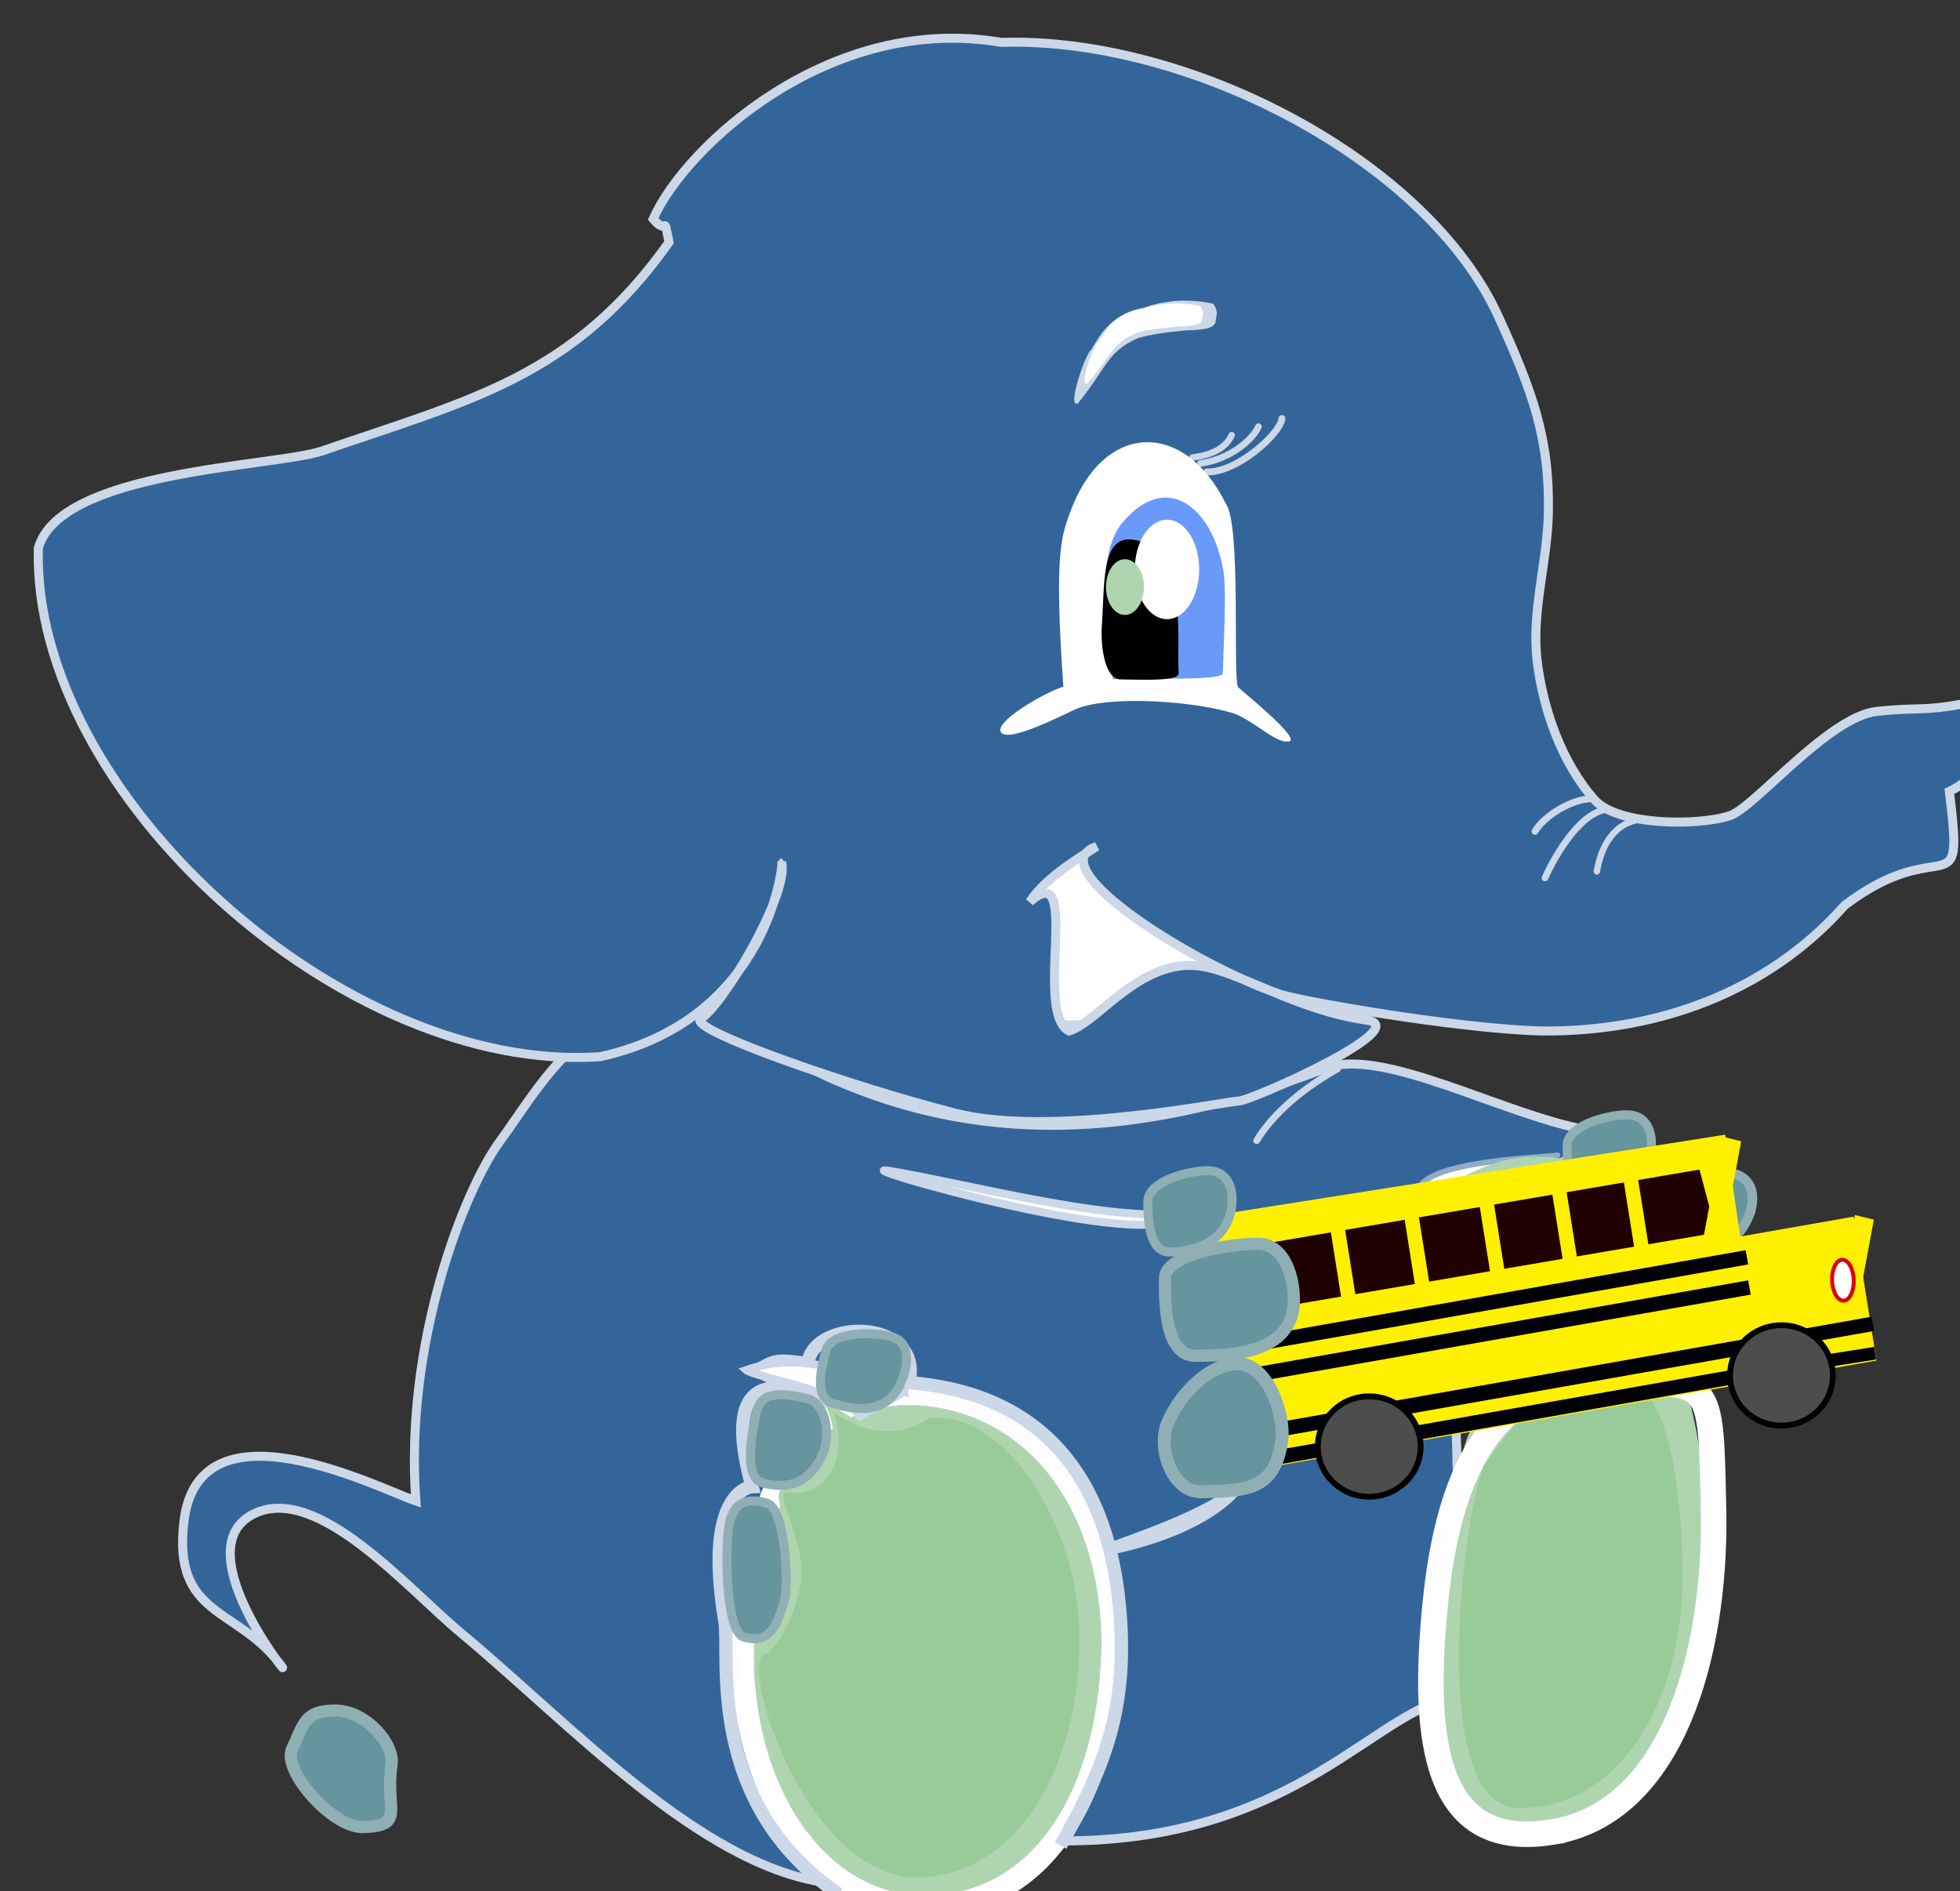 <?xml version="1.0" encoding="UTF-8" standalone="no"?>
<!-- Created with Inkscape (http://www.inkscape.org/) -->

<svg
   xmlns:dc="http://purl.org/dc/elements/1.1/"
   xmlns:cc="http://creativecommons.org/ns#"
   xmlns:rdf="http://www.w3.org/1999/02/22-rdf-syntax-ns#"
   xmlns:svg="http://www.w3.org/2000/svg"
   xmlns="http://www.w3.org/2000/svg"
   xmlns:sodipodi="http://sodipodi.sourceforge.net/DTD/sodipodi-0.dtd"
   xmlns:inkscape="http://www.inkscape.org/namespaces/inkscape"
   width="738.499"
   height="712.609"
   id="svg2"
   version="1.1"
   inkscape:version="0.92.2 (5c3e80d, 2017-08-06)"
   sodipodi:docname="mascotbus.svg">
  <rect width="100%" height="100%" fill="#333333" stroke="none"/>
  <defs
     id="defs4">
    <inkscape:perspective
       sodipodi:type="inkscape:persp3d"
       inkscape:vp_x="0 : 526.18109 : 1"
       inkscape:vp_y="0 : 1000 : 0"
       inkscape:vp_z="744.09448 : 526.18109 : 1"
       inkscape:persp3d-origin="372.04724 : 350.78739 : 1"
       id="perspective4078" />
  </defs>
  <sodipodi:namedview
     id="base"
     pagecolor="#ffffff"
     bordercolor="#666666"
     borderopacity="1.0"
     inkscape:pageopacity="0"
     inkscape:pageshadow="2"
     inkscape:zoom="1.1009789"
     inkscape:cx="417.51742"
     inkscape:cy="317.38557"
     inkscape:document-units="px"
     inkscape:current-layer="layer1"
     showgrid="false"
     inkscape:window-width="1920"
     inkscape:window-height="1001"
     inkscape:window-x="-9"
     inkscape:window-y="-9"
     inkscape:window-maximized="1"
     fit-margin-top="0"
     fit-margin-left="0"
     fit-margin-right="0"
     fit-margin-bottom="0" />
  <g
     inkscape:label="Layer 1"
     inkscape:groupmode="layer"
     id="layer1"
     style="display:inline"
     transform="translate(-3.792,-249.733)">
    <path
       style="display:inline;fill:#66959e;fill-opacity:1;stroke:#8fafb5;stroke-width:3.627;stroke-miterlimit:4;stroke-opacity:1"
       d="m 662.691,707.952 c -5.872,14.81 -21.423,13.504 -29.139,11.373 -7.717,-2.132 -5.097,-14.169 -2.965,-21.885 2.132,-7.717 18.717,-7.676 26.433,-5.545 7.717,2.132 8.262,9.523 5.671,16.057 z"
       id="path3771-5"
       inkscape:connector-curvature="0"
       sodipodi:nodetypes="sssss" />
    <rect
       style="fill:#fefdff;fill-opacity:1;stroke:#ccd7e7;stroke-width:0.1;stroke-linecap:round;stroke-miterlimit:4;stroke-opacity:1;stroke-dasharray:none;stroke-dashoffset:0"
       id="rect3040"
       width="113.492"
       height="87.302"
       x="398.924"
       y="444.338" />
    <rect
       style="fill:#ffffff;fill-opacity:1;stroke:#ccd7e7;stroke-width:9.595;stroke-linecap:round;stroke-miterlimit:4;stroke-opacity:1;stroke-dasharray:none;stroke-dashoffset:0"
       id="rect3048"
       width="103.544"
       height="92.645"
       x="356.047"
       y="296.615"
       transform="translate(3.792,249.733)" />
    <path
       style="display:inline;fill:#34659a;fill-opacity:1;stroke:#ccd7e7;stroke-width:3.4;stroke-linecap:butt;stroke-linejoin:miter;stroke-miterlimit:4;stroke-dasharray:none;stroke-opacity:1"
       d="M 314.497,959.017 C 266.854,951.941 218.41,899.015 177.639,865.159 157.336,848.309 123.468,808.674 99.653,820.033 71.031,833.683 120.152,890.507 108.453,875.68 92.413,855.351 68.758,858.492 73.113,822.836 c 5.769,-47.23 73.711,-12.172 87.356,-7.558 -4.328,-59.705 18.249,-117.149 31.546,-135.311 15.932,-21.761 32.642,-55.433 76.78,-52.353 64.159,47.231 136,62.87 234.176,24.667 21.681,-8.437 68.108,17.949 99.209,23.247 29.185,4.971 -79.921,29.793 -61.947,53.317 17.528,22.94 9.606,90.119 15.467,118.387 3.754,18.109 -2.835,23.542 -0.685,41.911 -31.156,0.645 -60.934,56.126 -155.16,54.177 -50.356,-50.637 -83.697,-10.602 -85.36,15.696 z"
       id="path3034-2"
       inkscape:connector-curvature="0"
       sodipodi:nodetypes="ccssscscssssccc" />
    <path
       style="fill:#ffffff;fill-opacity:1;stroke:#91acc8;stroke-width:2.097;stroke-miterlimit:4;stroke-dasharray:none;stroke-opacity:1"
       d="m 589.94,685.126 c 4.735,-0.639 -15.214,1.429 -31.726,9.268 -28.826,13.686 -35.324,38.475 -34.825,35.855 0.499,-2.619 7.789,-29.741 18.781,-36.566 10.992,-6.826 43.035,-7.918 47.77,-8.557 z"
       id="path4002"
       inkscape:connector-curvature="0"
       sodipodi:nodetypes="zszsz" />
    <path
       style="fill:#34659a;fill-opacity:1;stroke:#ccd7e7;stroke-width:3.4;stroke-linecap:butt;stroke-linejoin:miter;stroke-miterlimit:4;stroke-dasharray:none;stroke-opacity:1"
       d="m 298.405,575.196 c 0.256,0.171 -4.858,58.615 -68.37,72.669 -96.419,6.813 -214.373,-98.98 -211.798,-191.64 8.255,-29.304 88.636,-30.56 106.824,-36.545 56.015,-19.368 94.7,-27.777 130.806,-78.67 -2.389,-11.862 -0.112,-1.858 -5.974,-8.777 12.074,-27.267 66.589,-77.636 131.178,-66.528 70.147,-2.253 160.489,44.204 187.427,103.559 12.58,27.718 19.284,45.6 18.697,73.868 -0.384,18.49 -6.404,36.95 -4.255,55.319 2.163,18.49 9.339,38.8 21.711,52.71 8.543,9.605 38.759,9.919 50.964,5.887 9.266,-3.061 37.181,-37.398 55.451,-39.303 15.535,-1.62 17.692,0.035 33.023,-2.946 12.256,-2.383 14.149,23.76 -5.804,33.135 5.622,45.571 -1.76,14.406 -39.443,42.918 -29.365,33.184 -71.373,47.825 -114.439,47.329 -32.288,-0.827 -94.512,-11.902 -98.768,-14.03 -29.43,-9.776 -91.61,-47.715 -68.654,-55.488 -4.418,3.017 -18.888,11.111 -25.161,20.852 19.665,-17.383 1.255,41.445 14.741,48.695 10.917,-3.176 26.768,-27.424 49.258,-24.488 15.028,1.962 36.228,16.605 62.828,20.368 19.032,2.693 -43.729,30.473 -47.985,30.473 -4.255,0 -70.895,13.831 -106.905,4.609 -39.89,-10.215 -102.027,-31.898 -95.854,-35.64 8.135,-4.932 32.625,-45.724 30.501,-58.337 z"
       id="path3034"
       inkscape:connector-curvature="0"
       sodipodi:nodetypes="cccccccssssssscccccccsssssc" />
    <path
       sodipodi:nodetypes="cccsscsccc"
       inkscape:connector-curvature="0"
       d="m 409.89,401.783 c -4.282,1.849 2.998,-19.077 4.924,-20.105 2.566,-3.893 6.766,-13.79 19.957,-15.992 4.397,-1.686 10.751,-2.744 15.384,-2.698 3.329,0.033 6.765,0.351 10.065,1.006 1.757,0.349 2.096,3.77 2.096,3.77 l -0.582,3.431 c -0.46,2.712 -7.13,2.945 -11.025,2.994 -8.272,0.799 -13.623,1.646 -18.087,2.91 -11.904,5.343 -11.355,10.629 -22.733,24.685 z"
       id="path3046-7"
       style="display:inline;fill:#ccd7e7;fill-opacity:1;stroke-width:0.1;stroke-miterlimit:4;stroke-dasharray:none" />
    <g
       id="g3959"
       transform="translate(-27.731,54.854)">
      <g
         id="g3909">
        <path
           style="fill:none;stroke:#ccd7e7;stroke-width:2.407;stroke-linecap:round;stroke-linejoin:miter;stroke-miterlimit:4;stroke-dasharray:none;stroke-dashoffset:0;stroke-opacity:1"
           d="m 480.793,367.257 c 9.222,-1.178 13.073,-4.647 14.808,-8.429"
           id="path3882"
           inkscape:connector-curvature="0"
           sodipodi:nodetypes="cc" />
        <path
           style="display:inline;fill:none;stroke:#ccd7e7;stroke-width:2.502;stroke-linecap:round;stroke-linejoin:miter;stroke-miterlimit:4;stroke-dasharray:none;stroke-dashoffset:0;stroke-opacity:1"
           d="m 483.851,369.469 c 11.205,-1.508 19.71,-8.969 21.818,-13.809"
           id="path3882-5"
           inkscape:connector-curvature="0"
           sodipodi:nodetypes="cc" />
        <path
           style="display:inline;fill:none;stroke:#ccd7e7;stroke-width:2.57;stroke-linecap:round;stroke-linejoin:miter;stroke-miterlimit:4;stroke-dasharray:none;stroke-dashoffset:0;stroke-opacity:1"
           d="m 486.274,372.667 c 10.979,0.466 27.586,-14.157 28.274,-20.097"
           id="path3882-3"
           inkscape:connector-curvature="0"
           sodipodi:nodetypes="cc" />
      </g>
    </g>
    <g
       id="g3104"
       transform="translate(-644.94,75.386)">
      <path
         sodipodi:nodetypes="cccsscsccc"
         inkscape:connector-curvature="0"
         d="m 1058.447,318.835 c -3.561,1.437 2.493,-14.831 4.094,-15.63 2.133,-3.027 5.627,-10.72 16.595,-12.433 3.656,-1.311 8.94,-2.133 12.793,-2.097 2.768,0.026 5.625,0.273 8.37,0.782 1.461,0.271 1.743,2.931 1.743,2.931 l -0.484,2.667 c -0.383,2.108 -5.929,2.289 -9.168,2.327 -6.879,0.621 -11.328,1.279 -15.04,2.262 -9.898,4.154 -9.442,8.263 -18.903,19.191 z"
         id="path3046"
         style="fill:#ffffff;fill-opacity:1;stroke-width:0.1;stroke-miterlimit:4;stroke-dasharray:none" />
      <path
         sodipodi:nodetypes="zcscszccz"
         inkscape:connector-curvature="0"
         id="path2985"
         d="m 1025.964,450.358 c -3.104,-3.837 16.136,-14.986 23.416,-17.284 -3.523,-50.323 -0.616,-56.728 2.307,-65.019 12.277,-34.823 42.975,-35.903 58.785,-4.182 6.167,7.826 2.549,67.433 4.839,69.502 2.29,2.07 23.906,19.567 19.049,20.327 -4.857,0.76 -11.707,-6.592 -19.875,-10.236 -14.153,-4.859 -46.946,-7.317 -60.123,-2.069 -5.383,2.426 -25.295,12.797 -28.399,8.96 z"
         style="fill:#ffffff;fill-opacity:1;fill-rule:nonzero;stroke:none" />
      <path
         sodipodi:nodetypes="accsca"
         inkscape:connector-curvature="0"
         id="path2988"
         d="m 1064.722,397.218 c 0.712,-8.924 1.255,-18.998 6.882,-25.961 17.229,-20.284 33.902,-4.64 37.833,16.901 1.673,6.555 0.289,29.041 0.035,39.857 -0.069,2.929 -27.462,1.655 -41.44,2.224 0,0 -4.189,-21.994 -3.309,-33.021 z"
         style="fill:#6a9af9;fill-opacity:1" />
      <path
         sodipodi:nodetypes="ssssss"
         inkscape:connector-curvature="0"
         id="path2994"
         d="m 1089.371,393.954 c 4.756,10.413 2.894,21.484 3.457,34.17 0.143,3.222 -17.055,2.187 -21.87,2.218 -6.016,0.038 -7.613,-12.809 -7.073,-20.243 1.064,-14.64 -0.217,-32.499 10.064,-32.499 10.28,0 12.31,9.538 15.423,16.354 z"
         style="fill:#000000;fill-opacity:1" />
      <path
         transform="translate(690.764,0.131)"
         d="m 409.796,388.771 a 12.12,18.737 0 0 1 -12.114,18.737 12.12,18.737 0 0 1 -12.125,-18.72 12.12,18.737 0 0 1 12.103,-18.754 12.12,18.737 0 0 1 12.136,18.703 l -12.12,0.034 z"
         sodipodi:ry="18.736645"
         sodipodi:rx="12.119893"
         sodipodi:cy="388.77084"
         sodipodi:cx="397.67615"
         id="path2999"
         style="fill:#ffffff;fill-opacity:1"
         sodipodi:type="arc"
         sodipodi:start="0"
         sodipodi:end="6.2813648" />
    </g>
    <ellipse
       ry="10.506"
       rx="7.154"
       cy="470.931"
       cx="427.661"
       id="path2999-1"
       style="display:inline;fill:#aed5b0;fill-opacity:1;stroke-width:0.553" />
    <path
       style="fill:#ffffff;fill-opacity:1;stroke:#ccd7e7;stroke-width:3;stroke-miterlimit:4;stroke-dasharray:none;stroke-opacity:1"
       id="path4000"
       d="m 446.731,707.149 c -5.58,15.798 -128.541,-19.736 -107.563,-16.199 29.934,5.047 78.636,18.223 107.563,16.199 z"
       inkscape:connector-curvature="0"
       sodipodi:nodetypes="csc" />
    <path
       style="display:inline;fill:#ffffff;fill-opacity:1;stroke:#ccd7e7;stroke-width:3.227;stroke-miterlimit:4;stroke-dasharray:none;stroke-opacity:1"
       id="path4000-0"
       d="m 471.483,804.01 c 5.625,14.743 -83.702,37.621 -46.946,29.421 37.879,-8.45 51.376,-25.895 46.946,-29.421 z"
       inkscape:connector-curvature="0"
       sodipodi:nodetypes="csc" />
    <g
       id="g4349"
       transform="translate(-28.494,58.745)">
      <path
         sodipodi:nodetypes="ssscs"
         inkscape:connector-curvature="0"
         id="path3976"
         d="m 380.241,913.536 c -44.074,0 -73.768,-51.252 -67.877,-108.806 6.052,-59.121 27.895,-86.099 64.837,-84.279 40.194,1.981 72.685,35.704 73.819,92.567 -0.4,58.021 -26.704,100.518 -70.779,100.518 z"
         style="fill:#aed5b0;fill-opacity:1;stroke:#ffffff;stroke-width:5.545;stroke-miterlimit:4;stroke-opacity:0" />
      <path
         inkscape:transform-center-y="6.1643836"
         inkscape:transform-center-x="158.21918"
         sodipodi:nodetypes="ssscs"
         inkscape:connector-curvature="0"
         id="path3976-7"
         d="m 380.772,909.383 c -44.074,0 -73.768,-51.252 -67.877,-108.806 6.052,-59.121 27.895,-86.099 64.837,-84.279 40.194,1.981 72.685,35.704 73.819,92.567 -0.4,58.021 -26.705,100.518 -70.779,100.518 z"
         style="display:inline;fill:#aed5b0;fill-opacity:0;stroke:#ffffff;stroke-width:8.445;stroke-miterlimit:4;stroke-dasharray:none;stroke-opacity:0.986" />
      <g
         transform="translate(-2.073,-1.036)"
         id="g4323">
        <path
           style="fill:none;stroke:#ccd7e7;stroke-width:5;stroke-linecap:butt;stroke-linejoin:miter;stroke-miterlimit:4;stroke-dasharray:none;stroke-opacity:1"
           d="m 350.333,905.687 c -50.786,-34.61 -40.71,-89.993 -42.849,-102.78 -8.362,-49.991 10.26,-50.694 10.26,-50.694 -12.17,-43.824 9.355,-40.68 28.53,-31.849 l -26.719,-11.905 c 6.849,-3.913 6.854,-4.254 19.184,-2.687 2.176,-17.359 43.851,-17.037 38.021,7.213 50.801,3.883 76.39,36.667 79.79,89.318 2.286,34.378 -6.341,56.47 -22.586,85.093"
           id="path4231"
           inkscape:connector-curvature="0"
           sodipodi:nodetypes="csccccccc" />
        <path
           style="fill:#ffffff;fill-opacity:1;stroke:#ccd7e7;stroke-width:3;stroke-miterlimit:4;stroke-dasharray:none;stroke-opacity:1"
           d="m 375.121,716.505 c -1.201,0.665 -15.684,8.498 -16.885,9.164 -4.701,-9.05 -39.974,-14.945 -42.745,-17.421 22.787,-8.041 42.301,2.868 59.63,8.257 z"
           id="path3997"
           inkscape:connector-curvature="0"
           sodipodi:nodetypes="cccc" />
        <path
           style="fill:#99cb9a;fill-opacity:1;stroke:#aed5b0;stroke-width:1.842;stroke-miterlimit:4;stroke-dasharray:none;stroke-opacity:1"
           d="m 441.588,799.966 c 3.527,41.312 -13.673,96.699 -59.415,100.451 -44.103,2.238 -70.379,-80.785 -60.87,-85.412 8.758,-4.261 14.849,-25.314 14.203,-32.245 -1.468,-15.771 -11.616,-30.166 -4.124,-29.304 17.594,2.024 22.119,-18.407 14.527,-32.924 5.45,5.778 22.041,15.885 38.328,4.915 30.526,-2.886 54.694,40.687 57.35,74.519 z"
           id="path3970"
           inkscape:connector-curvature="0"
           sodipodi:nodetypes="ccsssccc" />
        <path
           style="display:inline;fill:#66959e;fill-opacity:1;stroke:#8fafb5;stroke-width:3.4;stroke-miterlimit:4;stroke-opacity:1"
           d="m 374.157,712.233 c -5.504,13.881 -18.594,10.677 -25.827,8.679 -7.233,-1.998 -4.778,-12.785 -2.779,-20.018 1.998,-7.233 17.543,-7.195 24.776,-5.197 7.233,1.998 6.259,10.411 3.83,16.536 z"
           id="path3771-5-3"
           inkscape:connector-curvature="0"
           sodipodi:nodetypes="sssss" />
        <path
           style="display:inline;fill:#66959e;fill-opacity:1;stroke:#8fafb5;stroke-width:3.4;stroke-miterlimit:4;stroke-opacity:1"
           d="m 344.685,738.96 c -5.504,13.881 -15.803,13.78 -23.036,11.782 -7.233,-1.998 -4.03,-18.698 -2.43,-26.029 1.596,-7.313 6.649,-8.78 19.33,-5.692 7.291,1.775 8.564,13.815 6.136,19.94 z"
           id="path3771-5-5"
           inkscape:connector-curvature="0"
           sodipodi:nodetypes="sssss" />
        <path
           style="display:inline;fill:#66959e;fill-opacity:1;stroke:#8fafb5;stroke-width:3.4;stroke-miterlimit:4;stroke-opacity:1"
           d="m 330.081,794.236 c -3.707,14.465 -8.198,16.618 -15.431,14.62 -7.233,-1.998 -7.253,-36.547 -5.255,-43.78 1.998,-7.233 6.663,-8.718 13.885,-6.682 7.201,2.03 8.074,30.873 6.801,35.843 z"
           id="path3771-5-6"
           inkscape:connector-curvature="0"
           sodipodi:nodetypes="sssss" />
      </g>
    </g>
    <path
       style="display:inline;fill:#66959e;fill-opacity:1;stroke:#8fafb5;stroke-width:4.595;stroke-miterlimit:4;stroke-opacity:1"
       d="m 151.325,914.524 c -2.51,17.384 5.481,23.113 -10.68,23.608 -11.7,0.358 -30.612,-21.48 -26.809,-29.402 4.455,-9.282 4.499,-14.477 16.205,-14.477 11.706,0 22.392,12.601 21.284,20.271 z"
       id="path3771-3-6-9"
       inkscape:connector-curvature="0"
       sodipodi:nodetypes="sssss" />
    <path
       style="display:inline;fill:#aed5b0;fill-opacity:1;stroke:#ffffff;stroke-width:5.545;stroke-miterlimit:4;stroke-opacity:0"
       d="m 573.321,940.564 c -44.074,0 -23.448,-142.306 -15.022,-152.334 12.355,-14.704 9.646,-18.398 42.037,-34.533 36.021,-17.944 45.74,27.413 46.873,84.276 -0.4,58.021 -29.814,102.591 -73.888,102.591 z"
       id="path3976-6"
       inkscape:connector-curvature="0"
       sodipodi:nodetypes="ssscs" />
    <path
       style="display:inline;fill:#ffffff;fill-opacity:0;stroke:#ffffff;stroke-width:9.614;stroke-miterlimit:4;stroke-dasharray:none;stroke-opacity:0.986"
       d="m 588.681,940.026 c -43.345,7.072 -49.784,-31.927 -43.914,-87.881 6.03,-57.476 27.796,-83.704 64.607,-81.935 40.052,1.925 38.971,-4.484 40.1,50.797 0.513,51.851 -15.395,111.611 -60.794,119.018 z"
       id="path3976-7-2"
       inkscape:connector-curvature="0"
       sodipodi:nodetypes="ssscs"
       inkscape:transform-center-x="157.65847"
       inkscape:transform-center-y="5.9929043" />
    <path
       style="display:inline;fill:#99cb9a;fill-opacity:1;stroke:#ffffff;stroke-width:4.682;stroke-miterlimit:4;stroke-opacity:0"
       d="m 576.191,931.013 c -36.773,0 -19.564,-121.611 -12.533,-130.181 10.309,-12.565 8.048,-15.722 35.073,-29.511 30.054,-15.334 38.162,23.427 39.108,72.02 -0.333,49.583 -24.875,87.672 -61.648,87.672 z"
       id="path3976-6-1"
       inkscape:connector-curvature="0"
       sodipodi:nodetypes="ssscs"
       inkscape:transform-center-x="101.16767"
       inkscape:transform-center-y="-4.4282834" />
    <g
       id="g3094"
       transform="translate(-27.731,54.854)">
      <path
         sodipodi:nodetypes="ssscs"
         inkscape:connector-curvature="0"
         id="path3976-6-6"
         d="m 576.626,692.499 c -32.51,0 -19.857,-17.478 -20.455,-23.221 -1.136,-10.916 17.335,-30.187 41.227,-36.898 26.569,-7.463 61.627,10.563 62.463,34.211 -0.295,24.13 -50.725,25.908 -83.234,25.908 z"
         style="display:inline;fill:#aed5b0;fill-opacity:1;stroke:#ffffff;stroke-width:3.071;stroke-miterlimit:4;stroke-opacity:0" />
      <path
         sodipodi:nodetypes="ssscs"
         inkscape:connector-curvature="0"
         id="path3976-6-6-7"
         d="m 587.506,688.24 c -25.08,0 -26.988,-15.739 -26.502,-21.525 0.918,-10.916 19.048,-31.741 42.526,-31.458 24.297,0.293 51.238,8.126 48.188,26.87 -0.227,18.952 -39.132,26.113 -64.213,26.113 z"
         style="display:inline;fill:#99cb9a;fill-opacity:1;stroke:#ffffff;stroke-width:2.391;stroke-miterlimit:4;stroke-opacity:0" />
    </g>
    <g
       id="g4176"
       transform="translate(-14.427,38.52)">
      <rect
         y="783.287"
         x="359.832"
         height="54.883"
         width="242.857"
         id="rect4115"
         style="fill:#fff000;fill-opacity:1;stroke:#000000;stroke-width:2.778;stroke-miterlimit:4;stroke-dasharray:none;stroke-opacity:0.01"
         ry="0"
         transform="matrix(0.985,-0.173,0.157,0.988,0,0)" />
      <g
         transform="translate(103.088,43.759)"
         id="g3966" />
    </g>
    <path
       style="display:inline;fill:#66959e;fill-opacity:1;stroke:#8fafb5;stroke-width:3.4;stroke-miterlimit:4;stroke-opacity:1"
       d="m 625.904,682.865 c -1.609,14.845 -15.984,17.547 -23.488,17.547 -7.504,0 -8.141,-11.529 -8.141,-19.032 0,-7.504 14.994,-11.607 22.498,-11.607 7.504,0 9.841,6.542 9.131,13.092 z"
       id="path3771-7"
       inkscape:connector-curvature="0"
       sodipodi:nodetypes="sssss" />
    <g
       transform="rotate(180,545.795,461.507)"
       style="display:inline"
       id="g3909-5">
      <path
         sodipodi:nodetypes="cc"
         inkscape:connector-curvature="0"
         id="path3882-6"
         d="m 469.816,364.513 c 9.222,-1.178 14.576,-9.204 16.311,-19.573"
         style="fill:none;stroke:#ccd7e7;stroke-width:2.407;stroke-linecap:round;stroke-linejoin:miter;stroke-miterlimit:4;stroke-dasharray:none;stroke-dashoffset:0;stroke-opacity:1" />
      <path
         sodipodi:nodetypes="cc"
         inkscape:connector-curvature="0"
         id="path3882-5-2"
         d="m 482.541,368.287 c 11.205,-1.508 21.02,-20.959 23.129,-25.799"
         style="display:inline;fill:none;stroke:#ccd7e7;stroke-width:2.502;stroke-linecap:round;stroke-linejoin:miter;stroke-miterlimit:4;stroke-dasharray:none;stroke-dashoffset:0;stroke-opacity:1" />
      <path
         sodipodi:nodetypes="cc"
         inkscape:connector-curvature="0"
         id="path3882-3-9"
         d="m 487.856,372.35 c 8.215,-0.086 18.404,-6.857 21.574,-12.301"
         style="display:inline;fill:none;stroke:#ccd7e7;stroke-width:2.57;stroke-linecap:round;stroke-linejoin:miter;stroke-miterlimit:4;stroke-dasharray:none;stroke-dashoffset:0;stroke-opacity:1" />
    </g>
    <path
       sodipodi:nodetypes="cc"
       inkscape:connector-curvature="0"
       id="path3882-3-9-0"
       d="m 507.704,652.493 c -18.546,10.418 -27.227,21.563 -30.397,27.006"
       style="display:inline;fill:none;stroke:#ccd7e7;stroke-width:2.57;stroke-linecap:round;stroke-linejoin:miter;stroke-miterlimit:4;stroke-dasharray:none;stroke-dashoffset:0;stroke-opacity:1" />
    <flowRoot
       xml:space="preserve"
       id="flowRoot4714"
       style="fill:black;fill-opacity:1;stroke:none;font-family:sans-serif;font-style:normal;font-weight:normal;font-size:40px;line-height:1.25;letter-spacing:0px;word-spacing:0px"><flowRegion
         id="flowRegion4716"><rect
           id="rect4718"
           width="170.757"
           height="117.168"
           x="537.703"
           y="42.296" /></flowRegion><flowPara
         id="flowPara4720" /></flowRoot>    <rect
       style="fill:#fff000;fill-opacity:1;stroke:#000000;stroke-width:3.027;stroke-miterlimit:4;stroke-dasharray:none;stroke-opacity:0"
       id="rect1628"
       width="199.656"
       height="41.98"
       x="348.144"
       y="771.195"
       transform="matrix(0.988,-0.156,0.146,0.989,0,0)" />
    <path
       style="fill:#66959e;fill-opacity:1;stroke:#8fafb5;stroke-width:3.4;stroke-miterlimit:4;stroke-opacity:1"
       d="m 467.925,703.922 c -1.609,14.845 -15.984,17.547 -23.488,17.547 -7.504,0 -8.141,-11.529 -8.141,-19.032 0,-7.504 14.994,-11.607 22.498,-11.607 7.504,0 9.841,6.542 9.131,13.092 z"
       id="path3771"
       inkscape:connector-curvature="0"
       sodipodi:nodetypes="sssss" />
    <rect
       style="fill:#210000;fill-opacity:1;stroke:#000000;stroke-width:2.991;stroke-miterlimit:4;stroke-dasharray:none;stroke-opacity:0"
       id="rect1653"
       width="203.121"
       height="24.531"
       x="279.219"
       y="789.781"
       transform="matrix(0.986,-0.168,0.218,0.976,0,0)" />
    <rect
       style="display:inline;fill:#000006;fill-opacity:1;stroke:#000000;stroke-width:1.573;stroke-miterlimit:4;stroke-dasharray:none;stroke-opacity:0"
       id="rect1661-7"
       width="20.528"
       height="4.796"
       x="562.198"
       y="858.96"
       transform="rotate(-9)" />
    <rect
       style="fill:#000006;fill-opacity:1;stroke:#000000;stroke-width:2.778;stroke-miterlimit:4;stroke-dasharray:none;stroke-opacity:0"
       id="rect1686"
       width="201.639"
       height="5.45"
       x="324.679"
       y="824.709"
       transform="rotate(-10)" />
    <rect
       style="display:inline;fill:#000006;fill-opacity:1;stroke:#000000;stroke-width:2.778;stroke-miterlimit:4;stroke-dasharray:none;stroke-opacity:0"
       id="rect1686-8"
       width="201.639"
       height="5.45"
       x="323.637"
       y="836.068"
       transform="rotate(-10)" />
    <rect
       style="display:inline;fill:#000006;fill-opacity:1;stroke:#000000;stroke-width:2.778;stroke-miterlimit:4;stroke-dasharray:none;stroke-opacity:0"
       id="rect1686-84"
       width="201.639"
       height="5.45"
       x="324.798"
       y="857.969"
       transform="rotate(-10)" />
    <rect
       style="display:inline;fill:#000006;fill-opacity:1;stroke:#000000;stroke-width:2.778;stroke-miterlimit:4;stroke-dasharray:none;stroke-opacity:0"
       id="rect1686-9"
       width="201.639"
       height="5.45"
       x="324.706"
       y="868.218"
       transform="rotate(-10)" />
    <rect
       style="display:inline;fill:#000006;fill-opacity:1;stroke:#000000;stroke-width:2.778;stroke-miterlimit:4;stroke-dasharray:none;stroke-opacity:0"
       id="rect1686-6"
       width="201.639"
       height="5.45"
       x="367.049"
       y="857.641"
       transform="rotate(-10)" />
    <ellipse
       style="display:inline;fill:#4d4d4d;stroke:#000000;stroke-width:2.193;stroke-miterlimit:4;stroke-dasharray:none;stroke-opacity:1"
       id="path4622-7"
       cx="675.013"
       cy="767.969"
       rx="19.366"
       ry="18.912" />
    <ellipse
       style="fill:#4d4d4d;stroke:#000000;stroke-width:2.193;stroke-miterlimit:4;stroke-dasharray:none;stroke-opacity:1"
       id="path4622"
       cx="519.697"
       cy="794.763"
       rx="19.366"
       ry="18.912" />
    <path
       style="display:inline;fill:#66959e;fill-opacity:1;stroke:#8fafb5;stroke-width:4.857;stroke-miterlimit:4;stroke-opacity:1"
       d="m 486.792,791.864 c -2.421,20.132 -14.411,19.391 -30,19.964 -11.286,0.415 -16.887,-16.342 -13.219,-25.516 4.298,-10.749 15.407,-22.739 26.699,-22.739 11.291,0 17.588,19.408 16.52,28.291 z"
       id="path3771-3-6"
       inkscape:connector-curvature="0"
       sodipodi:nodetypes="sssss" />
    <path
       style="display:inline;fill:#66959e;fill-opacity:1;stroke:#8fafb5;stroke-width:4.595;stroke-miterlimit:4;stroke-opacity:1"
       d="m 491.094,742.772 c -2.51,17.384 -25.154,17.797 -36.859,17.797 -11.706,0 -11.505,-20.396 -11.505,-29.183 0,-8.787 23.247,-13.012 34.953,-13.012 11.706,0 14.518,16.728 13.411,24.398 z"
       id="path3771-3"
       inkscape:connector-curvature="0"
       sodipodi:nodetypes="sssss" />
    <rect
       style="fill:#fff000;fill-opacity:1;stroke:#000000;stroke-width:2.966;stroke-miterlimit:4;stroke-dasharray:none;stroke-opacity:0"
       id="rect1729"
       width="5.465"
       height="28.914"
       x="499.421"
       y="800.491"
       transform="matrix(0.981,-0.192,0.157,0.988,0,0)" />
    <rect
       style="display:inline;fill:#fff000;fill-opacity:1;stroke:#000000;stroke-width:2.966;stroke-miterlimit:4;stroke-dasharray:none;stroke-opacity:0"
       id="rect1729-7"
       width="5.465"
       height="28.914"
       x="387.306"
       y="797.787"
       transform="matrix(0.981,-0.192,0.157,0.988,0,0)" />
    <rect
       style="display:inline;fill:#fff000;fill-opacity:1;stroke:#000000;stroke-width:2.966;stroke-miterlimit:4;stroke-dasharray:none;stroke-opacity:0"
       id="rect1729-0"
       width="5.465"
       height="28.914"
       x="472.054"
       y="799.065"
       transform="matrix(0.981,-0.192,0.157,0.988,0,0)" />
    <rect
       style="display:inline;fill:#fff000;fill-opacity:1;stroke:#000000;stroke-width:2.966;stroke-miterlimit:4;stroke-dasharray:none;stroke-opacity:0"
       id="rect1729-3"
       width="5.465"
       height="28.914"
       x="444.286"
       y="797.951"
       transform="matrix(0.981,-0.192,0.157,0.988,0,0)" />
    <rect
       style="display:inline;fill:#fff000;fill-opacity:1;stroke:#000000;stroke-width:2.966;stroke-miterlimit:4;stroke-dasharray:none;stroke-opacity:0"
       id="rect1729-79"
       width="5.465"
       height="28.914"
       x="415.541"
       y="797.726"
       transform="matrix(0.981,-0.192,0.157,0.988,0,0)" />
    <rect
       style="display:inline;fill:#fff000;fill-opacity:1;stroke:#000000;stroke-width:3.482;stroke-miterlimit:4;stroke-dasharray:none;stroke-opacity:0"
       id="rect1729-71"
       width="7.587"
       height="28.7"
       x="447.916"
       y="790.678"
       transform="matrix(0.985,-0.17,0.256,0.967,0,0)" />
    <rect
       style="display:inline;fill:#fff000;fill-opacity:1;stroke:#000000;stroke-width:3.959;stroke-miterlimit:4;stroke-dasharray:none;stroke-opacity:0"
       id="rect1729-71-6"
       width="7.347"
       height="38.32"
       x="-774.397"
       y="503.219"
       transform="matrix(-0.971,-0.239,-0.183,0.983,0,0)" />
    <rect
       style="display:inline;fill:#fff000;fill-opacity:1;stroke:#000000;stroke-width:3.959;stroke-miterlimit:4;stroke-dasharray:none;stroke-opacity:0"
       id="rect1729-71-6-2"
       width="7.347"
       height="38.32"
       x="-829.037"
       y="519.993"
       transform="matrix(-0.971,-0.239,-0.183,0.983,0,0)" />
    <ellipse
       style="fill:#ffffff;fill-opacity:1;stroke:#dc0000;stroke-width:1.478;stroke-miterlimit:4;stroke-dasharray:none;stroke-opacity:0.991"
       id="path1657"
       cx="672.199"
       cy="756.012"
       rx="4.087"
       ry="7.72"
       transform="rotate(-2)" />
  </g>
</svg>
